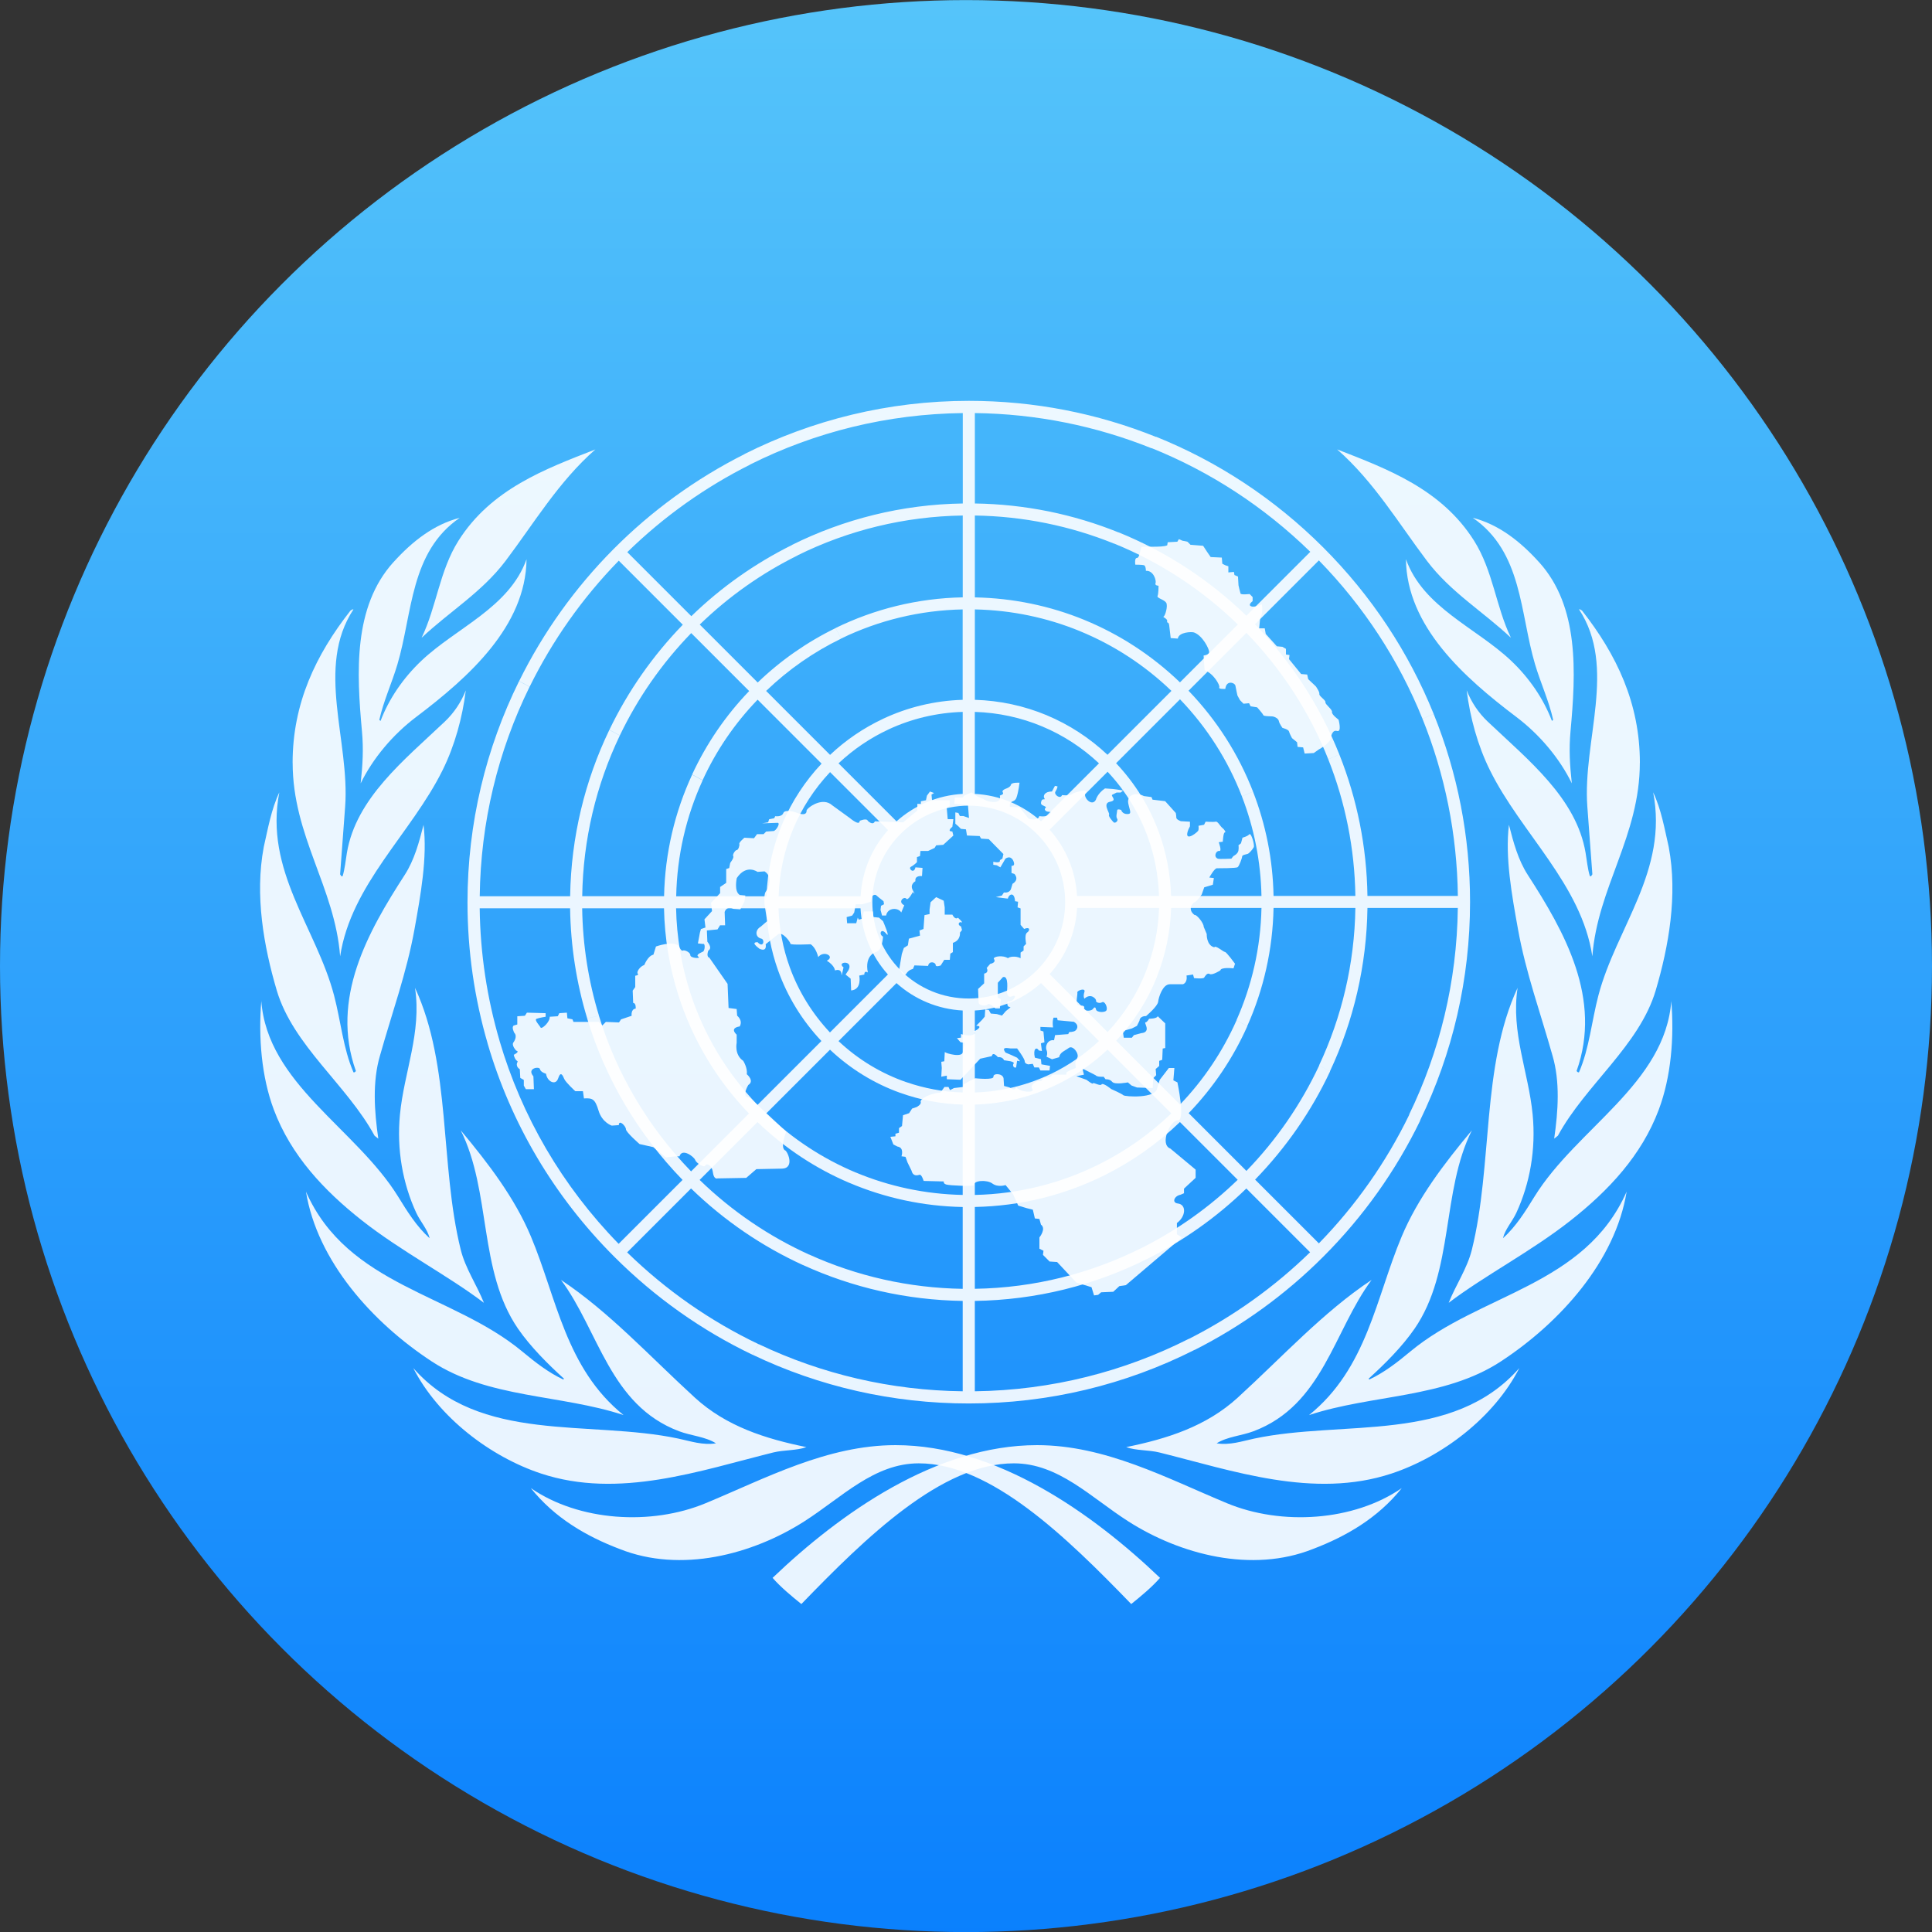<svg xmlns="http://www.w3.org/2000/svg" viewBox="0 0 48 48"><rect x="0" y="0" width="48" height="48" fill="#333333" stroke="none"/><defs><linearGradient id="0" gradientUnits="userSpaceOnUse" y1="47.37" x2="0" y2="-1.429"><stop stop-color="#0a80fd"/><stop offset="1" stop-color="#56c5fa"/></linearGradient></defs><g transform="matrix(1 0 0 1-58.37.882)" enable-background="new"><circle cx="82.37" cy="23.12" r="24" fill="url(#0)"/><g transform="translate(65.07-9.1)" fill="#fff"><path d="m22.12 47.42c-.204.233-.467.45-.715.65-1.604-1.658-3.488-3.496-5.279-3.496-1.11 0-1.91.845-2.842 1.441-1.294.827-3.07 1.293-4.592.686-.818-.311-1.611-.768-2.204-1.512 1.198.826 2.991.937 4.343.376 1.494-.62 3.02-1.443 4.719-1.443 2.51 0 4.896 1.698 6.57 3.297m-18.555-5.215c1.662 1.892 4.373 1.283 6.592 1.756.309.066.599.168.931.117-.264-.167-.613-.186-.918-.301-1.722-.649-1.99-2.491-2.932-3.759 1.203.8 2.2 1.895 3.326 2.925.783.716 1.759 1.023 2.771 1.229-.243.089-.561.068-.823.133-1.818.451-3.833 1.163-5.768.524-1.248-.412-2.547-1.388-3.178-2.624m-2.664-4.379c1.037 2.347 3.642 2.531 5.374 3.971.329.274.656.526 1.018.695l.019-.019c-.4-.362-.832-.793-1.142-1.242-.99-1.438-.661-3.404-1.424-4.929.693.83 1.344 1.685 1.743 2.636.643 1.53.861 3.275 2.302 4.438-1.56-.515-3.359-.412-4.764-1.332-1.476-.967-2.845-2.493-3.126-4.217m-1.111-4.749c.15 2.068 2.352 3.173 3.402 4.873.224.363.455.738.781 1.031-.051-.22-.232-.415-.332-.631-.337-.729-.489-1.574-.405-2.442.102-1.056.543-2.037.374-3.148.905 1.953.613 4.395 1.136 6.507.116.467.4.876.576 1.319-.889-.676-2.054-1.277-3.03-2.046-.944-.744-1.763-1.616-2.189-2.751-.307-.818-.387-1.793-.311-2.713zm.061-3.811c.106-.462.187-.939.388-1.363-.38 1.951.918 3.36 1.361 5.05.167.636.224 1.312.481 1.905.024.013.045-.012.06-.031-.64-1.796.298-3.456 1.213-4.872.24-.372.356-.806.468-1.244.099.813-.074 1.754-.225 2.594-.194 1.08-.563 2.093-.856 3.135-.193.651-.142 1.386-.043 2.068l-.093-.074c-.681-1.257-2.024-2.239-2.43-3.61-.324-1.096-.548-2.363-.324-3.556m.718-2.099c0-1.476.575-2.681 1.437-3.78.025-.012.043-.038.075-.032-.949 1.444-.085 3.267-.207 4.904l-.125 1.681c.019.012.019.063.063.043.056-.187.073-.387.106-.58.229-1.355 1.418-2.298 2.428-3.255.239-.226.413-.494.526-.781-.084.675-.272 1.367-.575 1.98-.777 1.573-2.277 2.842-2.547 4.629-.131-1.713-1.18-2.986-1.18-4.81m2.502-4.98c.477-.529 1.012-.941 1.649-1.105-1.237.85-1.17 2.37-1.548 3.641-.138.465-.342.9-.45 1.38l.031.025c.206-.543.559-1.065 1.019-1.499.87-.821 2.178-1.317 2.608-2.518-.02 1.668-1.442 2.936-2.741 3.918-.583.44-1.078 1.031-1.38 1.65.05-.461.073-.844.032-1.294-.133-1.457-.22-3.091.779-4.198zm5.02-2.805c-.918.805-1.53 1.842-2.235 2.774-.586.775-1.391 1.255-2.083 1.906.374-.775.443-1.663.917-2.413.811-1.282 2.152-1.78 3.402-2.267" opacity=".9"/><path d="m28.584 36.06l-.271-.148c-.575 1.185-1.336 2.264-2.246 3.197l-1.584-1.584c.776-.8 1.402-1.707 1.862-2.688l-.27-.148c-.456.973-1.069 1.858-1.808 2.62l-1.435-1.435c.616-.64 1.105-1.371 1.457-2.16l-.268-.146c-.345.778-.822 1.486-1.404 2.092l-1.586-1.586c.441-.467.781-1 1.013-1.587l-.268-.146c-.221.567-.549 1.082-.959 1.519l-1.439-1.439c.41-.458.648-1.031.681-1.645h2.037c-.017.55-.13 1.077-.321 1.564l.268.146c.214-.539.335-1.116.353-1.711h2.245c-.02.991-.241 1.934-.622 2.791l.268.146c.408-.914.634-1.908.654-2.937h2.033c-.021 1.396-.343 2.72-.902 3.912l.27.148c.59-1.256.911-2.633.932-4.059h2.245c-.022 1.838-.455 3.578-1.21 5.134l.271.148c.812-1.672 1.243-3.519 1.243-5.432 0-1.627-.312-3.206-.904-4.67l-.278.12c.558 1.382.86 2.868.879 4.401h-2.246c-.018-1.223-.258-2.408-.698-3.513l-.276.118c.424 1.068.656 2.214.674 3.395h-2.033c-.017-.9-.193-1.774-.51-2.591l-.276.119c.301.78.469 1.614.486 2.473h-2.246c-.016-.549-.12-1.083-.304-1.586l-.276.118c.169.466.265.959.28 1.467h-2.037c-.034-.613-.271-1.187-.681-1.645l1.441-1.44c.445.473.781 1.023.997 1.618l.276-.118c-.231-.63-.589-1.211-1.062-1.712l1.588-1.588c.678.705 1.195 1.524 1.538 2.412l.276-.119c-.358-.923-.897-1.773-1.602-2.506l1.438-1.438c.89.918 1.575 1.984 2.033 3.14l.276-.118c-.474-1.191-1.179-2.289-2.097-3.234l1.588-1.588c1.123 1.15 1.989 2.485 2.574 3.934l.278-.12c-.618-1.529-1.542-2.934-2.744-4.136-1.206-1.206-2.617-2.132-4.153-2.75l-.111.282c1.453.585 2.79 1.452 3.943 2.577l-1.588 1.588c-.929-.901-2.01-1.599-3.175-2.072l-.11.279c1.13.459 2.172 1.134 3.073 2.01l-1.438 1.438c-.699-.672-1.505-1.194-2.378-1.552l-.11.279c.836.343 1.607.842 2.276 1.485l-1.588 1.588c-.447-.421-.957-.751-1.509-.982l-.11.279c.514.215.99.523 1.407.915l-1.44 1.44c-.458-.41-1.032-.648-1.645-.681v-2.037c.585.018 1.152.142 1.679.363l.11-.279c-.561-.234-1.165-.366-1.788-.384v-2.246c.909.018 1.79.203 2.609.539l.11-.279c-.853-.349-1.772-.541-2.719-.559v-2.034c1.206.018 2.375.259 3.462.7l.11-.279c-1.122-.454-2.328-.702-3.572-.72v-2.246c1.529.018 3.01.32 4.392.875l.111-.282c-1.46-.588-3.03-.897-4.653-.897-2 0-3.894.478-5.572 1.321l.137.262c1.623-.813 3.419-1.257 5.285-1.279v2.246c-1.521.023-2.959.392-4.241 1.028l.136.261c1.263-.625 2.657-.968 4.104-.99v2.033c-1.131.022-2.202.294-3.159.762l.137.262c.933-.453 1.958-.703 3.02-.724v2.246c-.706.021-1.375.188-1.979.472l.138.263c.572-.266 1.195-.415 1.842-.435v2.037c-.316.018-.617.09-.895.207l.138.263c.284-.116.591-.178.907-.178.64 0 1.241.249 1.694.702.452.452.702 1.054.702 1.694 0 1.321-1.074 2.396-2.395 2.396-.64 0-1.242-.249-1.694-.702-.452-.453-.702-1.054-.702-1.694 0-.64.249-1.242.702-1.694.229-.229.496-.405.786-.524l-.138-.263c-.276.117-.529.278-.749.475l-1.441-1.441c.372-.35.792-.633 1.244-.843l-.138-.263c-.486.228-.93.531-1.316.896l-1.589-1.589c.557-.535 1.186-.97 1.863-1.299l-.137-.262c-.715.349-1.368.806-1.935 1.352l-1.44-1.44c.727-.705 1.547-1.28 2.431-1.717l-.136-.261c-.925.459-1.77 1.057-2.504 1.77l-1.591-1.591c.912-.89 1.941-1.618 3.051-2.174l-.137-.262c-2.425 1.219-4.399 3.204-5.601 5.639l.261.141c.561-1.14 1.302-2.197 2.214-3.132l1.591 1.591c-.74.763-1.359 1.644-1.824 2.611l.26.14c.444-.927 1.038-1.785 1.773-2.543l1.44 1.44c-.581.604-1.061 1.304-1.417 2.073l.261.141c.335-.731.794-1.408 1.366-2l1.589 1.589c-.406.431-.737.934-.972 1.487l.263.142c.216-.519.525-.998.92-1.418l1.441 1.441c-.396.442-.647 1.014-.682 1.644h-2.037c.018-.581.141-1.144.358-1.667l-.263-.142c-.237.559-.376 1.169-.395 1.809h-2.245c.02-1.01.247-1.986.657-2.881l-.261-.141c-.427.923-.676 1.945-.697 3.02h-2.034c.021-1.404.344-2.759.934-3.992l-.26-.14c-.604 1.254-.951 2.655-.974 4.133h-2.246c.022-1.834.451-3.601 1.238-5.203l-.261-.141c-.819 1.658-1.281 3.523-1.281 5.494 0 1.206.172 2.384.501 3.51l.294-.074c-.309-1.055-.478-2.158-.492-3.286h2.246c.014.941.159 1.86.425 2.737l.291-.073c-.26-.854-.402-1.748-.416-2.664h2.033c.015.746.138 1.473.359 2.166l.292-.074c-.216-.669-.336-1.372-.351-2.092h2.245c.016.533.114 1.052.289 1.542l.292-.074c-.169-.466-.265-.961-.281-1.469h2.037c.034.613.271 1.187.681 1.645l-1.44 1.44c-.444-.473-.781-1.022-.997-1.616l-.292.074c.231.646.594 1.243 1.077 1.755l-1.588 1.588c-.772-.804-1.338-1.757-1.672-2.792l-.292.074c.348 1.087.94 2.087 1.752 2.931l-1.438 1.438c-1.075-1.109-1.852-2.432-2.291-3.871l-.291.073c.452 1.491 1.256 2.862 2.37 4.01l-1.588 1.588c-1.405-1.44-2.409-3.168-2.961-5.05l-.294.074c.579 1.981 1.647 3.796 3.146 5.296 1.016 1.016 2.177 1.834 3.435 2.436l.149-.264c-1.191-.568-2.293-1.333-3.264-2.28l1.588-1.588c.825.801 1.766 1.44 2.784 1.905l.148-.263c-.994-.451-1.914-1.073-2.719-1.854l1.438-1.438c.674.648 1.448 1.157 2.286 1.513l.148-.262c-.814-.342-1.567-.833-2.221-1.461l1.588-1.588c.51.481 1.104.844 1.748 1.074l.15-.266c-.622-.215-1.195-.559-1.686-1.021l1.44-1.441c.458.41 1.031.648 1.645.681v2.037c-.483-.015-.954-.103-1.399-.257l-.15.266c.492.177 1.013.276 1.549.291v2.245c-.929-.019-1.829-.211-2.664-.561l-.148.262c.88.374 1.83.58 2.812.599v2.033c-1.338-.021-2.63-.315-3.816-.853l-.148.263c1.231.562 2.574.869 3.964.89v2.245c-1.784-.021-3.505-.426-5.071-1.172l-.149.264c1.656.792 3.481 1.211 5.371 1.211 1.982 0 3.892-.463 5.612-1.333l-.142-.275c-1.603.812-3.408 1.281-5.32 1.305v-2.245c1.516-.022 2.975-.386 4.293-1.049l-.14-.272c-1.253.631-2.662.997-4.153 1.02v-2.033c1.137-.022 2.232-.295 3.223-.789l-.139-.27c-.933.465-1.978.737-3.084.76v-2.245c.724-.021 1.422-.196 2.056-.506l-.138-.269c-.583.284-1.232.453-1.918.475v-2.037c.613-.034 1.187-.271 1.645-.681l1.439 1.439c-.345.323-.737.595-1.166.805l.138.269c.45-.22.868-.508 1.241-.86l1.585 1.585c-.529.508-1.136.936-1.799 1.266l.139.27c.68-.339 1.312-.781 1.874-1.322l1.435 1.435c-.699.678-1.501 1.248-2.379 1.69l.14.272c.891-.448 1.719-1.032 2.454-1.746l1.584 1.584c-.884.862-1.9 1.589-3.01 2.152l.142.275c1.165-.59 2.244-1.364 3.194-2.315.999-.999 1.805-2.139 2.405-3.374z" opacity=".9"/><path d="m16.984 28.57h-.138l-.025-.28.075-.051v-.14h-.44l-.013-.14.063-.038-.101-.038-.075.102-.025.115-.126.026v.064h-.088v.166l-.352.293-.703-.025c-.05.115-.176-.013-.176-.013-.025-.076-.201 0-.201 0 0 .14-.239-.064-.239-.064l-.44-.319c-.251-.229-.628.064-.641.127.012.179-.289.038-.289.038 0 0-.251-.076-.289.026-.038.102-.201.077-.201.077l-.025.051-.126.025-.025.076-.151.026.377-.013c.101-.013-.038.217-.1.204l-.176.013-.063.064h-.163l-.075.102-.239-.013c0 0-.138.115-.126.153.013.038-.025.153-.063.153-.038 0-.113.115-.088.153.025.038-.075.166-.075.166l-.025.128-.075.025v.344l-.151.102v.153l-.226.242.025.204-.188.204.025.204-.113.038-.025.089-.05.268.126.013c.063-.026.05.166 0 .191-.05.026-.189.076-.113.127.075.051-.201.038-.201-.038 0-.076-.151-.14-.188-.115-.038.025-.101-.115-.101-.115-.138-.14-.565.013-.565.013l-.063.204c-.138.026-.226.255-.226.255-.113.038-.201.178-.163.217.038.038-.063.051-.063.051v.281l-.063.089.012.306c.075 0 .063.14.063.14-.126.013-.101.179-.101.179l-.264.089-.05.076-.327-.013-.088.089-.088-.089h-.628l-.025-.064-.126-.026-.013-.14-.188.013-.038.076-.201.013c.013.128-.201.319-.226.268-.025-.051-.164-.191-.101-.217.063-.026.226-.051.226-.051v-.089l-.465-.013-.05.077-.189.013v.204l-.088.026c-.063.038.012.179.012.179.088.089-.012.229-.012.229-.075.077.063.217.063.217.101.025-.063.102-.063.102.025.127.1.166.1.166-.075.127.05.191.05.191l.012.217.088.051v.14l.05.089h.201l-.013-.319c-.176-.204.151-.255.163-.179.013.077.151.115.151.115.025.191.239.306.301.115.063-.191.113-.077.151.013.038.089.276.306.276.306h.189l.025.179c.213-.013.276.013.364.306.088.293.327.37.327.37l.176-.013c0-.153.176.026.176.102 0 .076.339.369.339.369l.339.076.314.255.238-.026h.101c.063-.217.364.013.389.089.025.077.226.204.251.14.025-.064.163-.025.189.166.025.191.113.153.113.153l.716-.013.251-.217.641-.013c.327-.013.126-.459.063-.459-.113-.089.038-.459.038-.459l-.917-.854c-.213 0-.025-.306-.025-.306.163-.102-.038-.268-.038-.268.025-.153-.088-.332-.088-.332-.226-.153-.163-.446-.163-.446v-.204c-.188-.178.075-.204.075-.204.088-.153-.063-.267-.063-.267l-.012-.166-.201-.026-.025-.599-.452-.65c-.088-.026-.025-.179-.025-.179.113-.064-.025-.217-.025-.217l-.012-.281.264-.026.063-.102h.126l-.012-.332c.063-.166.213-.077.213-.077l.176.013.101-.191.025-.153-.138-.013c-.151-.089-.075-.421-.075-.421.239-.357.515-.153.515-.153l.176-.013c.264.178.025.51.025.51-.05.077-.025.319-.025.319l.063.408-.163.14c-.138.077-.138.255.013.293.1.013.063.255-.088.089-.226 0 .126.204.025.153.226.115.176-.102.176-.102l.302-.242c.113-.089.314.191.314.23 0 .038.502.013.502.013.138.089.188.319.188.319.138-.179.427-.013.214.089.201.127.201.242.201.242.164-.051.164.076.164.115 0 .038.05-.191.05-.191-.188-.14.251-.191.126.064l-.075.115.126.102.012.293c.276-.026.201-.37.201-.37l.126-.025c0-.115.088-.051.088-.051-.088-.434.201-.51.201-.51.163-.038.176-.383.176-.383-.113-.051-.05-.229.075-.076.126.153-.075-.306-.075-.306l-.1-.089-.138-.013-.013-.14h-.226l-.038.179-.088.025-.025-.051-.038.14h-.226l-.012-.153.138-.038.05-.076.038-.204h.163l.213-.064c.012-.217.126-.166.126-.166l.075.064.113.089.013.076-.075.038-.012.102.038.14h.1c.038-.204.302-.204.377-.076l.075-.178c-.176-.089-.003-.23.047-.166.05.064.167-.166.167-.166 0 0 .088.115 0-.038-.088-.153.063-.229.063-.229-.025-.153.163-.127.163-.127l.013-.204-.176-.013c-.037.179-.188.026-.113-.013.075-.038.151-.115.151-.115v-.127l.075-.025.012-.127h.189l.163-.076.038-.064.176-.013.251-.23-.025-.102c-.151 0 0-.115 0-.115l.025-.191" opacity=".9"/><path d="m16.771 30.941v-.179l-.025-.166-.188-.089-.138.127-.025.179v.115l-.126.026-.025.344-.1.038.013.127-.138.038-.138.038-.025.166-.1.064-.051.153-.063.37c0 0 .113.217.176.115.063-.102.163-.115.163-.115l.038-.089.339.013c.025-.14.188-.089.188-.025 0 .064.126.013.126.013l.088-.14h.138l.013-.153.063-.038v-.23c.201-.064.176-.255.176-.255l.051-.064-.025-.089c-.101-.038-.05-.128.012-.102.063.025-.088-.115-.088-.115-.075.064-.138-.076-.138-.076h-.189" opacity=".9"/><path d="m21.657 21.813c-.037.112-.05.268-.113.268-.063 0-.038.166-.038.166 0 0 .164 0 .214.013.05.013.05.14.05.14.189-.013.264.242.239.306-.025.064.075.064.075.064 0 0 0 .204-.025.255-.025.051.163.089.214.166.05.077-.025.331-.063.344-.038.013.1.051.088.115-.013.064.038 0 .05.102.012.102.038.319.038.319l.176.013c.025-.166.349-.172.402-.153.214.076.377.408.377.484 0 .076-.138.089-.138.089l.025.37c.213.064.389.37.364.421-.025.051.151.038.151.038.025-.23.239-.153.251-.077.013.077.05.242.05.242l.063.115.088.089.138-.013.038.077.163.026c0 0 .138.153.151.191.013.038.201.025.251.038.05.013.126.051.138.115.013.064.088.166.088.166 0 0 .151.038.163.089.012.051.075.166.075.166l.125.102.013.115.138.013.038.153.226-.013.126-.089c.163-.089.276-.204.289-.255.012-.051.038-.242.163-.204.126.038.038-.281.038-.281 0 0-.176-.127-.163-.191.013-.064-.176-.191-.163-.242.012-.051-.163-.153-.151-.204.012-.051-.088-.191-.088-.191l-.189-.178-.025-.115-.151-.013-.301-.37.012-.102-.088-.013v-.14l-.088-.051-.138-.013-.276-.306-.025-.14h-.138l.025-.268c.088-.115.038-.331.038-.331 0 0-.176.089-.264.051-.088-.038.038-.127.038-.127v-.102l-.075-.076c0 0-.214.026-.226-.013-.013-.038-.05-.204-.05-.204l-.013-.217-.088-.038-.013-.077-.138.013v-.153l-.075-.025-.075-.038-.013-.153-.276-.013-.088-.127-.1-.153-.314-.025-.075-.076-.126-.026-.088-.038-.038.064-.239.013-.012.076c-.126.064-.628.013-.641.051" opacity=".9"/><path d="m24.333 28.952c-.05.051-.163.077-.163.077l-.038.14-.063.051c0 0 .012.038 0 .127-.013.089-.126.14-.126.14l-.05.064c0 0-.303.016-.339 0-.113-.051-.038-.204.038-.191.075.013-.013-.217-.013-.217l.101-.013c0 0 .012-.23.05-.23.038 0-.012-.076-.063-.115-.05-.038-.113-.166-.163-.153-.05.013-.251 0-.251 0l-.038.077-.138.025c0 0 .012.099-.012.128-.076.089-.364.28-.239-.038l.038-.076v-.115l-.226-.013c0 0-.113-.038-.113-.089 0-.051-.013-.115-.013-.115l-.264-.293-.314-.038-.025-.064-.188-.025c-.226-.115-.427-.013-.39.179.038.191.1.268-.025.268-.126 0-.151-.102-.151-.102 0 0-.1-.038-.1.013 0 .051-.038.153 0 .204.038.051-.05.127-.088.089-.037-.038-.138-.153-.113-.191.025-.038-.176-.281.025-.319.201-.038-.013-.153.063-.178l.1-.051h.1l.063-.051-.163-.025-.1-.013-.189-.013c-.188.127-.226.281-.226.281-.101.191-.339-.077-.251-.179.088-.102-.276-.013-.339.038-.063.051-.251.025-.251.025-.038.115-.213-.013-.163-.089.05-.076.05-.127.05-.127l-.063-.013-.075.14c-.176 0-.226.102-.189.166.038.064-.05-.013-.075.076-.025.089.013.089.088.127.075.038-.038.038.012.102.05.064.201 0 .113.089-.088.089-.264.051-.264.051-.012.115-.251.089-.276.051-.025-.038-.214-.268-.214-.268l-.239-.013c-.025-.178.113-.089.163-.229.05-.14.076-.37.076-.37 0 0-.201-.013-.214.051-.012.064-.138.102-.138.102 0 0-.101.038-.063.089.038.051-.075.076-.075.076 0 0 .02.082-.012.115-.1.102-.352.013-.389-.025l-.151-.064-.151-.102-.176.076-.05.051h-.189l-.012.153.339.038.025.316-.138-.048h-.088l-.038-.077-.075-.013v.28l.075.064.063.064.126.013.025.153.314.013.038.064.189.013.364.37-.025.115-.063.038c.025.089-.163.038-.163.038v.076l.088.013.088.051.126-.217c.138-.089.201.038.214.115.012.076-.063.064-.063.064v.179l.075.025c.126.153-.05.242-.05.242l-.038.127c-.038.115-.176.089-.176.089l-.05.077-.151.038.298.038c.028-.102.104-.127.141-.076.038.051.038.14.038.14l.076.013-.013.14.075.026v.408l.088.102c.151-.064.151.038.075.089-.075.051-.025.281-.025.281l-.063.064v.102l-.075.051v.14c-.126-.064-.276-.038-.314 0-.113-.077-.352-.051-.352.013.075.102-.088.127-.088.127l-.088.102c.063.128-.063.14-.063.14v.242l-.151.14.013.331c0 .089.188.102.226.051.038-.051.189.102.189.102h.113l.025-.23-.075-.038v-.37l.126-.14c.151-.051.101.332.101.37.012.14.075.127.138.102.126-.051.025.14-.075.127-.1-.013-.038.127-.038.127l.063.026-.113.089-.1.115-.126-.038-.151-.013-.05-.089-.088-.013-.012.178-.063.076-.151.153c.201 0-.025.14-.075.14.113.038-.012.153-.301.064v.089l-.101.013.088.102.1.013-.038.217c0 .166-.414.051-.452.013l-.012.23-.075.013.012.153-.012.217.138-.026v.089l.339.013.49-.523.289-.064c.025-.128.151.026.151.026.126-.013.151.076.151.076l.163.026c.138.038.055.052.063.102.012.076.075.051.075.051l.025-.166.075.013-.075-.089-.138-.064-.151-.064c-.101-.14.025-.115.126-.102h.163c0 0 .189.255.189.319 0 .064.088.077.088.077l.113-.013.038.089h.113l.038.076h.226l.013-.115-.214-.038-.012-.128-.151-.038c-.05-.217.038-.28.1-.178l.075.013-.025-.191.088-.026-.025-.268-.075-.025v-.089l.314.013c-.025-.166.013-.242.013-.242h.088l.012.064.384.036.272-.312c-.014-.024.027-.038-.003-.069-.038-.038-.088 0-.151-.038-.063-.038 0-.255-.012-.306-.012-.051.214-.128.176-.013-.038.115 0 .166 0 .166.163-.153.301.013.289.051-.013.038.088.076.15.038.063-.038.138.115.113.191-.025.076-.251.064-.264-.013-.013-.077-.051-.051-.075-.013-.025.038-.138.064-.201.025-.013-.008-.019-.014-.022-.02l-.272.312.018.002c.151.089.075.204.025.23-.05.026-.138.026-.138.026l-.025.051-.327.025-.025.128c-.163-.026-.226.153-.188.242.038.089 0 .166 0 .166l.138.064.176-.051c.025-.128.138-.153.239-.23.1-.077.264.14.213.242-.05.102-.05.14-.05.14l.012.115-.126.051-.1.051-.013.064h-.339l-.063.064-.163.013-.05.076-.113.013c0 0-.189.089-.113.191.075.102-.314.089-.402-.051-.025.127-.163.013-.163.013l-.138-.038-.012-.191c-.025-.128-.264-.128-.251-.038.012.089-.452.038-.452.038l-.151.073-.138.08-.012.064-.226.026-.1.051-.038-.077h-.1l-.101.14c-.264.013-.515.166-.49.23.025.064-.1.128-.1.128l-.113.038-.075.115-.151.051-.025.268-.075.051v.115l-.088.025v.064l-.126.013.075.191.101.051c.176.025.1.242.1.242l.1.013.05.14.1.204c.038.153.151.115.201.102.05-.013.1.153.1.153l.502.013c0 0-.025.051.063.077.088.025.666.051.691.013-.025-.115.314-.14.452-.038.138.102.327.038.327.038l.188.229.126.281.213.064.151.038.05.217.113.013.038.14c.138.102-.038.319-.038.319v.28l.101.051-.013.102.164.165.188.013.477.51.377.115.063.204.101-.013.075-.064.301-.013.151-.14.163-.025 1.394-1.186-.126-.077v-.28c.226-.166.239-.459.025-.485-.162-.019-.088-.191.063-.217l.088-.038v-.115l.289-.268v-.204l-.628-.523c-.276-.102 0-.714.188-.701.189.013-.012-.943-.012-.943l-.101-.051.025-.306h-.138l-.226.293-.063.204c-.025.268-.804.217-.842.178-.038-.038-.301-.153-.301-.153 0 0-.201-.166-.239-.115-.038.051-.213-.064-.213-.026 0 .038-.163-.089-.163-.089l-.251-.089.189-.038-.038-.153.326.166c.038.051.201.038.201.038l.05.064c0 0 .101-.013.164.064.063.077.389.013.389.013l.088.076.138.051.39.013.012-.242.075-.077-.013-.153.088-.076v-.127l.075-.026.012-.28.063-.013v-.612l-.188-.179c-.012.064-.213.064-.213.064 0 0-.05.089-.088.089-.038 0 .05.115.025.191-.025.076-.126.076-.126.076l-.189.051-.05.064h-.201l-.025-.166.226-.064.126-.064.063-.128c.012-.127.163-.115.163-.115 0 0 .289-.242.301-.357.013-.115.113-.434.289-.434h.327c.126-.051.088-.217.088-.217l.163-.025.025.089c0 0 .226.025.251-.013.025-.038.075-.127.138-.089.063.038.264-.089.264-.089.012-.089.327-.051.327-.051l.038-.115c0 0-.213-.293-.251-.293-.038 0-.239-.179-.264-.115-.201-.051-.188-.331-.188-.331l-.075-.178c0-.102-.188-.319-.226-.293-.189-.14-.05-.306 0-.319.05-.013.176-.191.176-.191l.063-.179.214-.064.025-.166-.113-.013c0 0 .125-.23.188-.23.063 0 .477 0 .515-.026.038-.025.113-.229.113-.268 0-.038.101-.051.138-.064.038-.013.126-.115.151-.166.025-.051-.063-.37-.113-.319" opacity=".9"/><path d="m12.495 47.42c.204.233.467.45.715.65 1.604-1.658 3.488-3.496 5.279-3.496 1.11 0 1.91.845 2.842 1.441 1.294.827 3.07 1.293 4.592.686.818-.311 1.611-.768 2.204-1.512-1.198.826-2.991.937-4.343.376-1.494-.62-3.02-1.443-4.719-1.443-2.51 0-4.896 1.698-6.57 3.297m18.555-5.215c-1.662 1.892-4.373 1.283-6.592 1.756-.309.066-.599.168-.931.117.264-.167.613-.186.918-.301 1.722-.649 1.99-2.491 2.932-3.759-1.203.8-2.2 1.895-3.326 2.925-.783.716-1.759 1.023-2.771 1.229.243.089.561.068.823.133 1.818.451 3.833 1.163 5.768.524 1.248-.412 2.547-1.388 3.178-2.624m2.664-4.379c-1.037 2.347-3.642 2.531-5.374 3.971-.329.274-.656.526-1.018.695l-.019-.019c.4-.362.832-.793 1.142-1.242.99-1.438.661-3.404 1.424-4.929-.693.83-1.344 1.685-1.743 2.636-.643 1.53-.861 3.275-2.302 4.438 1.56-.515 3.359-.412 4.764-1.332 1.476-.967 2.845-2.493 3.126-4.217m1.111-4.749c-.15 2.068-2.352 3.173-3.402 4.873-.224.363-.455.738-.781 1.031.051-.22.232-.415.332-.631.337-.729.489-1.574.405-2.442-.102-1.056-.543-2.037-.374-3.148-.905 1.953-.613 4.395-1.136 6.507-.116.467-.4.876-.576 1.319.889-.676 2.054-1.277 3.03-2.046.944-.744 1.763-1.616 2.189-2.751.307-.818.387-1.793.311-2.713m-.062-3.811c-.106-.462-.187-.939-.388-1.363.38 1.951-.918 3.36-1.361 5.05-.167.636-.224 1.312-.481 1.905-.024.013-.045-.012-.06-.031.64-1.796-.298-3.456-1.213-4.872-.24-.372-.356-.806-.468-1.244-.099.813.074 1.754.225 2.594.194 1.08.563 2.093.856 3.135.193.651.142 1.386.043 2.068l.093-.074c.681-1.257 2.024-2.239 2.43-3.61.324-1.096.548-2.363.324-3.556m-.718-2.099c0-1.476-.575-2.681-1.437-3.78-.025-.012-.043-.038-.075-.032.949 1.444.085 3.267.207 4.904l.125 1.681c-.019.012-.019.063-.063.043-.056-.187-.073-.387-.106-.58-.229-1.355-1.418-2.298-2.428-3.255-.239-.226-.413-.494-.526-.781.084.675.272 1.367.575 1.98.777 1.573 2.277 2.842 2.547 4.629.131-1.713 1.18-2.986 1.18-4.81m-2.502-4.98c-.477-.529-1.012-.941-1.649-1.105 1.237.85 1.17 2.37 1.548 3.641.138.465.342.9.45 1.38l-.031.025c-.206-.543-.559-1.065-1.019-1.499-.87-.821-2.178-1.317-2.608-2.518.02 1.668 1.442 2.936 2.741 3.918.583.44 1.078 1.031 1.38 1.65-.05-.461-.073-.844-.032-1.294.133-1.457.22-3.091-.779-4.198m-5.02-2.805c.918.805 1.53 1.842 2.235 2.774.586.775 1.391 1.255 2.083 1.906-.374-.775-.443-1.663-.917-2.413-.811-1.282-2.152-1.78-3.402-2.267" opacity=".9"/></g></g></svg>
